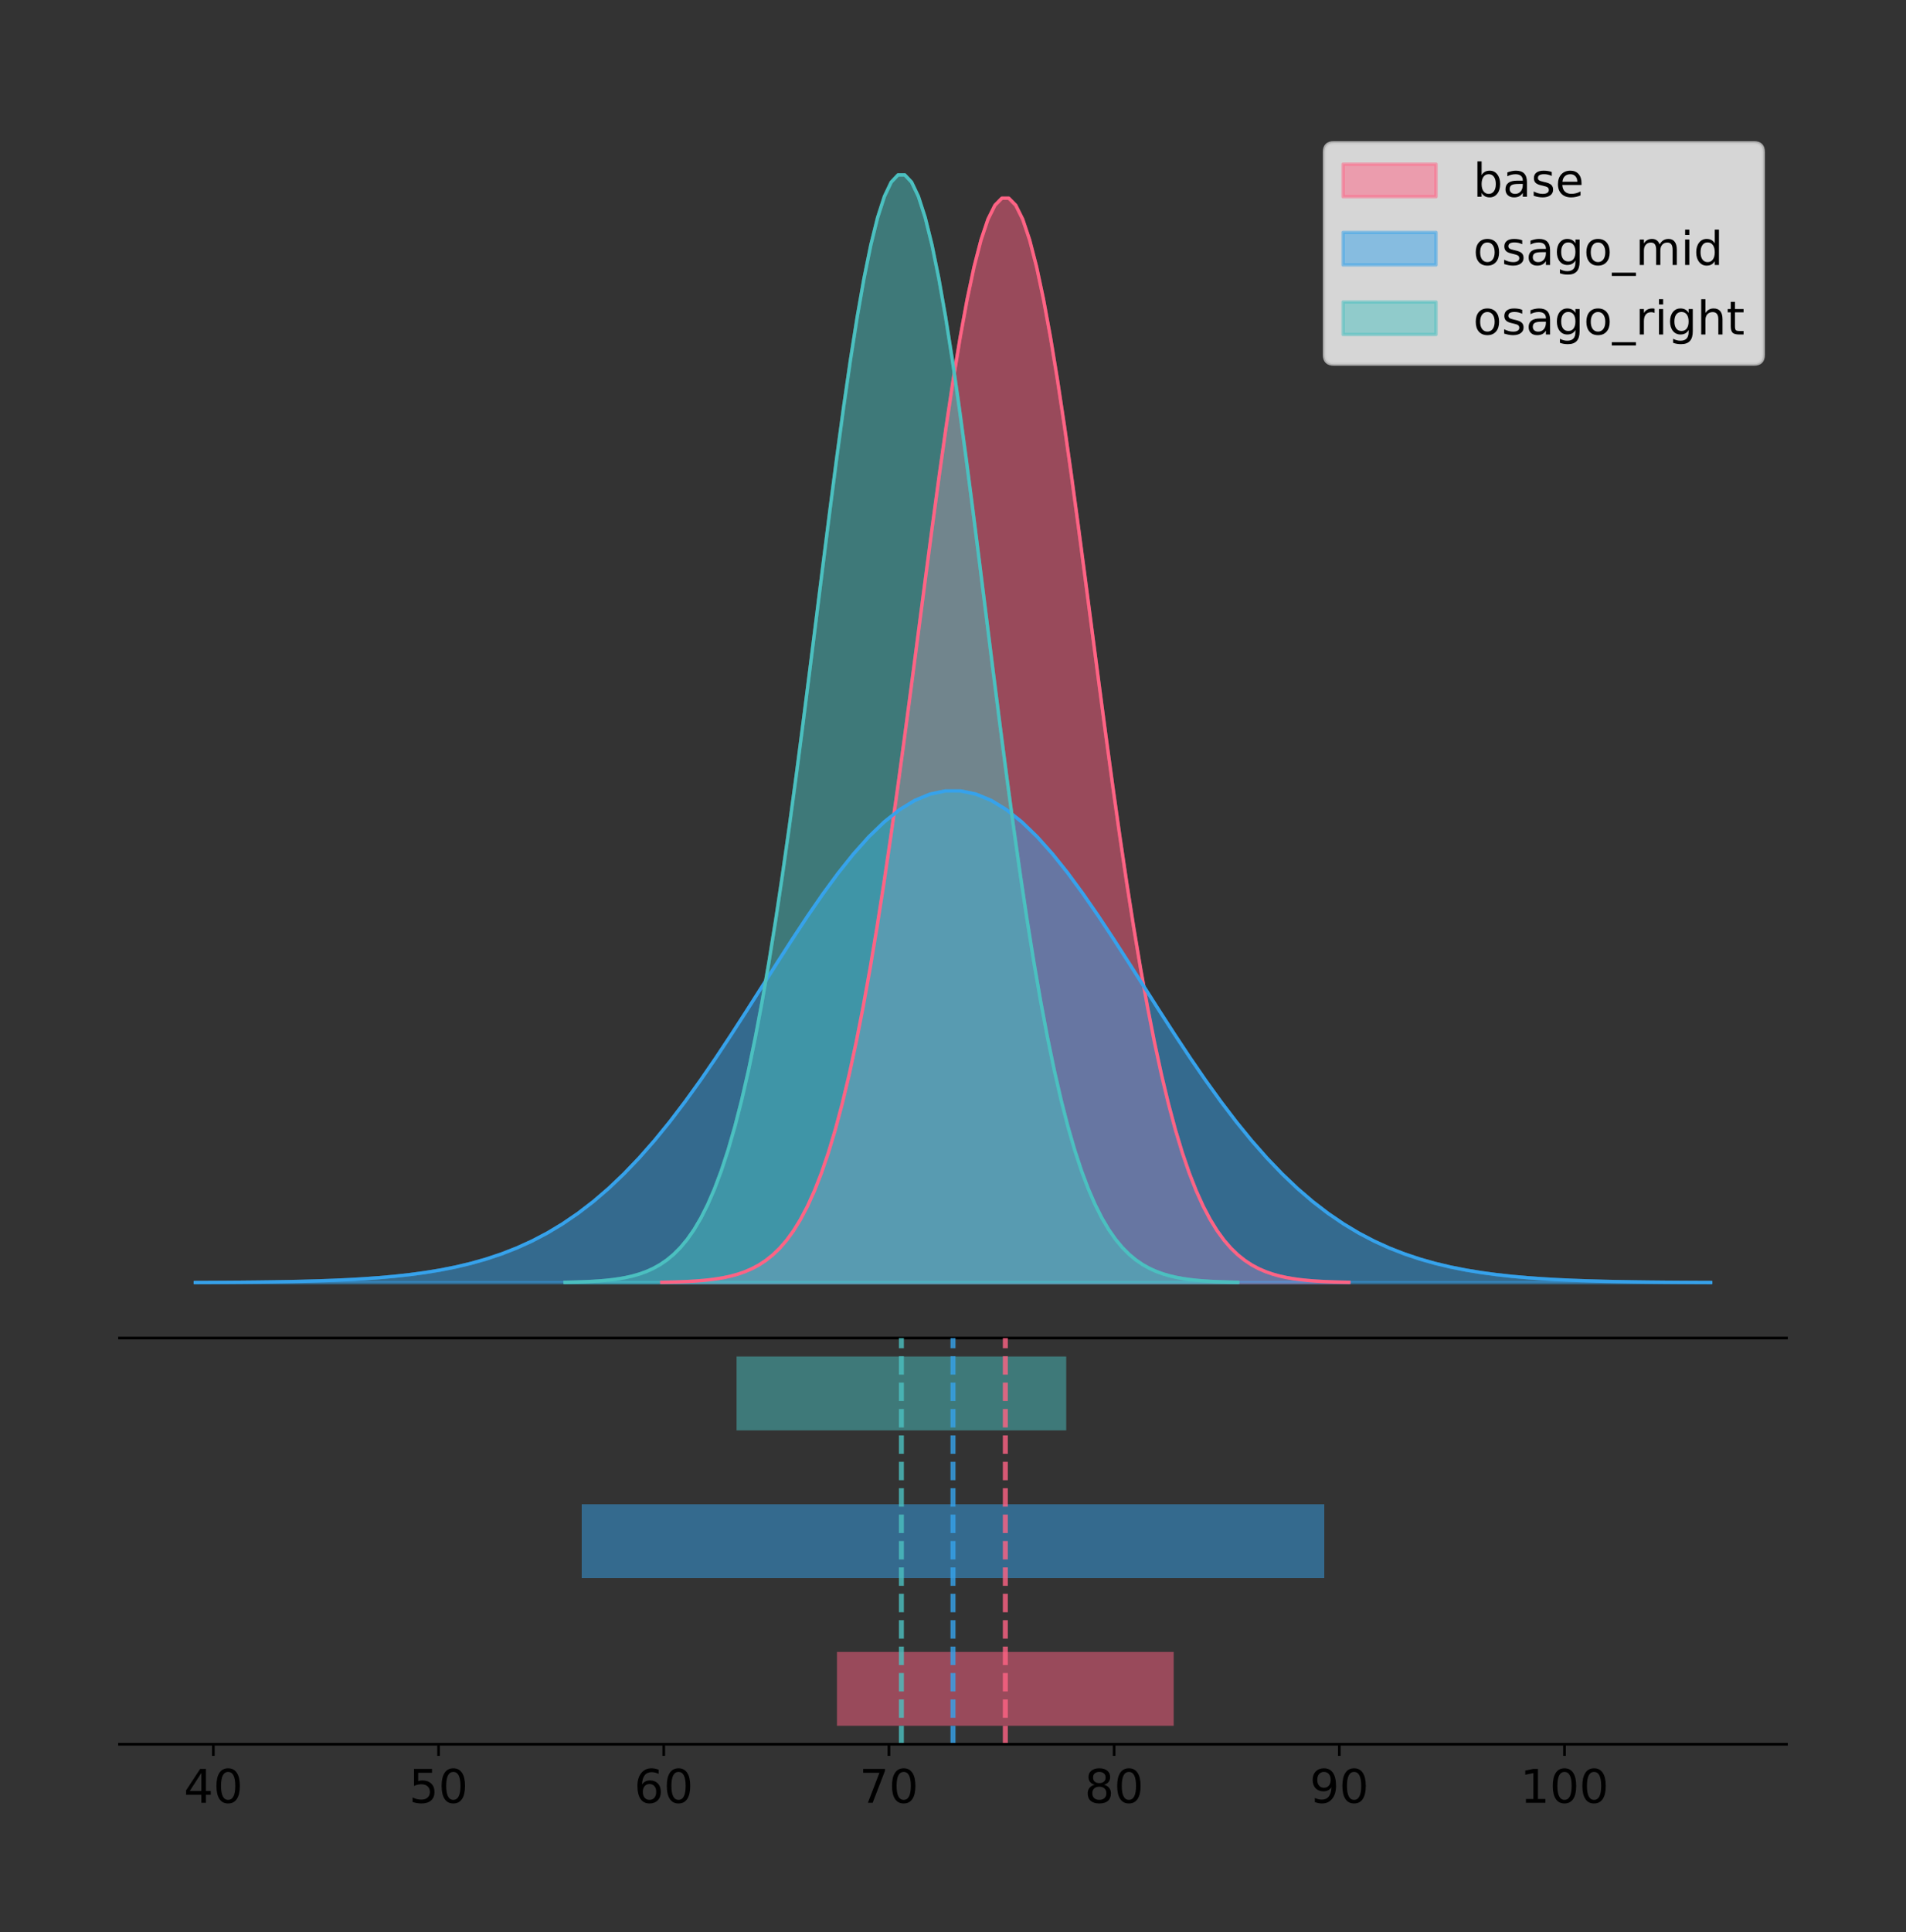 <?xml version="1.0" encoding="utf-8" standalone="no"?>
<!DOCTYPE svg PUBLIC "-//W3C//DTD SVG 1.1//EN"
  "http://www.w3.org/Graphics/SVG/1.1/DTD/svg11.dtd">
<!-- Created with matplotlib (https://matplotlib.org/) -->
<svg height="581.789pt" version="1.1" viewBox="0 0 574.2 581.789" width="574.2pt" xmlns="http://www.w3.org/2000/svg" xmlns:xlink="http://www.w3.org/1999/xlink">
 <rect x="0" y="0" width="574.2" height="581.789" fill="#333333" stroke="none"/>
 <defs>
  <style type="text/css">
*{stroke-linecap:butt;stroke-linejoin:round;}
  </style>
 </defs>
 <g id="figure_1">
  <g id="patch_1">
   <path d="M 0 581.789 
L 574.2 581.789 
L 574.2 0 
L 0 0 
z
" style="fill:none;"/>
  </g>
  <g id="axes_1">
   <g id="patch_2">
    <path d="M 36 402.93 
L 538.2 402.93 
L 538.2 36 
L 36 36 
z
" style="fill:none;"/>
   </g>
   <g id="PolyCollection_1">
    <defs>
     <path d="M 199.354 -195.538 
L 199.354 -195.648 
L 201.445 -195.689 
L 203.536 -195.745 
L 205.627 -195.819 
L 207.718 -195.917 
L 209.809 -196.047 
L 211.901 -196.216 
L 213.992 -196.436 
L 216.083 -196.719 
L 218.174 -197.082 
L 220.265 -197.542 
L 222.356 -198.124 
L 224.447 -198.852 
L 226.539 -199.757 
L 228.63 -200.876 
L 230.721 -202.246 
L 232.812 -203.914 
L 234.903 -205.928 
L 236.994 -208.342 
L 239.085 -211.215 
L 241.176 -214.608 
L 243.268 -218.584 
L 245.359 -223.207 
L 247.45 -228.542 
L 249.541 -234.649 
L 251.632 -241.585 
L 253.723 -249.398 
L 255.814 -258.126 
L 257.905 -267.795 
L 259.997 -278.415 
L 262.088 -289.977 
L 264.179 -302.452 
L 266.27 -315.787 
L 268.361 -329.905 
L 270.452 -344.703 
L 272.543 -360.053 
L 274.635 -375.801 
L 276.726 -391.772 
L 278.817 -407.767 
L 280.908 -423.573 
L 282.999 -438.96 
L 285.09 -453.695 
L 287.181 -467.539 
L 289.272 -480.261 
L 291.364 -491.637 
L 293.455 -501.465 
L 295.546 -509.561 
L 297.637 -515.773 
L 299.728 -519.983 
L 301.819 -522.108 
L 303.91 -522.108 
L 306.001 -519.983 
L 308.093 -515.773 
L 310.184 -509.561 
L 312.275 -501.465 
L 314.366 -491.637 
L 316.457 -480.261 
L 318.548 -467.539 
L 320.639 -453.695 
L 322.731 -438.96 
L 324.822 -423.573 
L 326.913 -407.767 
L 329.004 -391.772 
L 331.095 -375.801 
L 333.186 -360.053 
L 335.277 -344.703 
L 337.368 -329.905 
L 339.46 -315.787 
L 341.551 -302.452 
L 343.642 -289.977 
L 345.733 -278.415 
L 347.824 -267.795 
L 349.915 -258.126 
L 352.006 -249.398 
L 354.097 -241.585 
L 356.189 -234.649 
L 358.28 -228.542 
L 360.371 -223.207 
L 362.462 -218.584 
L 364.553 -214.608 
L 366.644 -211.215 
L 368.735 -208.342 
L 370.826 -205.928 
L 372.918 -203.914 
L 375.009 -202.246 
L 377.1 -200.876 
L 379.191 -199.757 
L 381.282 -198.852 
L 383.373 -198.124 
L 385.464 -197.542 
L 387.556 -197.082 
L 389.647 -196.719 
L 391.738 -196.436 
L 393.829 -196.216 
L 395.92 -196.047 
L 398.011 -195.917 
L 400.102 -195.819 
L 402.193 -195.745 
L 404.285 -195.689 
L 406.376 -195.648 
L 406.376 -195.538 
L 406.376 -195.538 
L 404.285 -195.538 
L 402.193 -195.538 
L 400.102 -195.538 
L 398.011 -195.538 
L 395.92 -195.538 
L 393.829 -195.538 
L 391.738 -195.538 
L 389.647 -195.538 
L 387.556 -195.538 
L 385.464 -195.538 
L 383.373 -195.538 
L 381.282 -195.538 
L 379.191 -195.538 
L 377.1 -195.538 
L 375.009 -195.538 
L 372.918 -195.538 
L 370.826 -195.538 
L 368.735 -195.538 
L 366.644 -195.538 
L 364.553 -195.538 
L 362.462 -195.538 
L 360.371 -195.538 
L 358.28 -195.538 
L 356.189 -195.538 
L 354.097 -195.538 
L 352.006 -195.538 
L 349.915 -195.538 
L 347.824 -195.538 
L 345.733 -195.538 
L 343.642 -195.538 
L 341.551 -195.538 
L 339.46 -195.538 
L 337.368 -195.538 
L 335.277 -195.538 
L 333.186 -195.538 
L 331.095 -195.538 
L 329.004 -195.538 
L 326.913 -195.538 
L 324.822 -195.538 
L 322.731 -195.538 
L 320.639 -195.538 
L 318.548 -195.538 
L 316.457 -195.538 
L 314.366 -195.538 
L 312.275 -195.538 
L 310.184 -195.538 
L 308.093 -195.538 
L 306.001 -195.538 
L 303.91 -195.538 
L 301.819 -195.538 
L 299.728 -195.538 
L 297.637 -195.538 
L 295.546 -195.538 
L 293.455 -195.538 
L 291.364 -195.538 
L 289.272 -195.538 
L 287.181 -195.538 
L 285.09 -195.538 
L 282.999 -195.538 
L 280.908 -195.538 
L 278.817 -195.538 
L 276.726 -195.538 
L 274.635 -195.538 
L 272.543 -195.538 
L 270.452 -195.538 
L 268.361 -195.538 
L 266.27 -195.538 
L 264.179 -195.538 
L 262.088 -195.538 
L 259.997 -195.538 
L 257.905 -195.538 
L 255.814 -195.538 
L 253.723 -195.538 
L 251.632 -195.538 
L 249.541 -195.538 
L 247.45 -195.538 
L 245.359 -195.538 
L 243.268 -195.538 
L 241.176 -195.538 
L 239.085 -195.538 
L 236.994 -195.538 
L 234.903 -195.538 
L 232.812 -195.538 
L 230.721 -195.538 
L 228.63 -195.538 
L 226.539 -195.538 
L 224.447 -195.538 
L 222.356 -195.538 
L 220.265 -195.538 
L 218.174 -195.538 
L 216.083 -195.538 
L 213.992 -195.538 
L 211.901 -195.538 
L 209.809 -195.538 
L 207.718 -195.538 
L 205.627 -195.538 
L 203.536 -195.538 
L 201.445 -195.538 
L 199.354 -195.538 
z
" id="mc063fb4faf" style="stroke:#ff6384;stroke-opacity:0.5;"/>
    </defs>
    <g clip-path="url(#p20e2109f3e)">
     <use style="fill:#ff6384;fill-opacity:0.5;stroke:#ff6384;stroke-opacity:0.5;" x="0" xlink:href="#mc063fb4faf" y="581.789"/>
    </g>
   </g>
   <g id="PolyCollection_2">
    <defs>
     <path d="M 58.827 -195.538 
L 58.827 -195.588 
L 63.439 -195.606 
L 68.05 -195.632 
L 72.662 -195.665 
L 77.274 -195.71 
L 81.885 -195.769 
L 86.497 -195.845 
L 91.108 -195.945 
L 95.72 -196.074 
L 100.331 -196.238 
L 104.943 -196.447 
L 109.555 -196.71 
L 114.166 -197.041 
L 118.778 -197.451 
L 123.389 -197.958 
L 128.001 -198.58 
L 132.612 -199.336 
L 137.224 -200.249 
L 141.836 -201.344 
L 146.447 -202.647 
L 151.059 -204.185 
L 155.67 -205.988 
L 160.282 -208.085 
L 164.893 -210.504 
L 169.505 -213.273 
L 174.117 -216.418 
L 178.728 -219.961 
L 183.34 -223.919 
L 187.951 -228.303 
L 192.563 -233.119 
L 197.174 -238.362 
L 201.786 -244.018 
L 206.398 -250.065 
L 211.009 -256.467 
L 215.621 -263.177 
L 220.232 -270.138 
L 224.844 -277.279 
L 229.455 -284.521 
L 234.067 -291.774 
L 238.679 -298.941 
L 243.29 -305.918 
L 247.902 -312.6 
L 252.513 -318.878 
L 257.125 -324.646 
L 261.736 -329.805 
L 266.348 -334.261 
L 270.96 -337.932 
L 275.571 -340.749 
L 280.183 -342.658 
L 284.794 -343.622 
L 289.406 -343.622 
L 294.017 -342.658 
L 298.629 -340.749 
L 303.24 -337.932 
L 307.852 -334.261 
L 312.464 -329.805 
L 317.075 -324.646 
L 321.687 -318.878 
L 326.298 -312.6 
L 330.91 -305.918 
L 335.521 -298.941 
L 340.133 -291.774 
L 344.745 -284.521 
L 349.356 -277.279 
L 353.968 -270.138 
L 358.579 -263.177 
L 363.191 -256.467 
L 367.802 -250.065 
L 372.414 -244.018 
L 377.026 -238.362 
L 381.637 -233.119 
L 386.249 -228.303 
L 390.86 -223.919 
L 395.472 -219.961 
L 400.083 -216.418 
L 404.695 -213.273 
L 409.307 -210.504 
L 413.918 -208.085 
L 418.53 -205.988 
L 423.141 -204.185 
L 427.753 -202.647 
L 432.364 -201.344 
L 436.976 -200.249 
L 441.588 -199.336 
L 446.199 -198.58 
L 450.811 -197.958 
L 455.422 -197.451 
L 460.034 -197.041 
L 464.645 -196.71 
L 469.257 -196.447 
L 473.869 -196.238 
L 478.48 -196.074 
L 483.092 -195.945 
L 487.703 -195.845 
L 492.315 -195.769 
L 496.926 -195.71 
L 501.538 -195.665 
L 506.15 -195.632 
L 510.761 -195.606 
L 515.373 -195.588 
L 515.373 -195.538 
L 515.373 -195.538 
L 510.761 -195.538 
L 506.15 -195.538 
L 501.538 -195.538 
L 496.926 -195.538 
L 492.315 -195.538 
L 487.703 -195.538 
L 483.092 -195.538 
L 478.48 -195.538 
L 473.869 -195.538 
L 469.257 -195.538 
L 464.645 -195.538 
L 460.034 -195.538 
L 455.422 -195.538 
L 450.811 -195.538 
L 446.199 -195.538 
L 441.588 -195.538 
L 436.976 -195.538 
L 432.364 -195.538 
L 427.753 -195.538 
L 423.141 -195.538 
L 418.53 -195.538 
L 413.918 -195.538 
L 409.307 -195.538 
L 404.695 -195.538 
L 400.083 -195.538 
L 395.472 -195.538 
L 390.86 -195.538 
L 386.249 -195.538 
L 381.637 -195.538 
L 377.026 -195.538 
L 372.414 -195.538 
L 367.802 -195.538 
L 363.191 -195.538 
L 358.579 -195.538 
L 353.968 -195.538 
L 349.356 -195.538 
L 344.745 -195.538 
L 340.133 -195.538 
L 335.521 -195.538 
L 330.91 -195.538 
L 326.298 -195.538 
L 321.687 -195.538 
L 317.075 -195.538 
L 312.464 -195.538 
L 307.852 -195.538 
L 303.24 -195.538 
L 298.629 -195.538 
L 294.017 -195.538 
L 289.406 -195.538 
L 284.794 -195.538 
L 280.183 -195.538 
L 275.571 -195.538 
L 270.96 -195.538 
L 266.348 -195.538 
L 261.736 -195.538 
L 257.125 -195.538 
L 252.513 -195.538 
L 247.902 -195.538 
L 243.29 -195.538 
L 238.679 -195.538 
L 234.067 -195.538 
L 229.455 -195.538 
L 224.844 -195.538 
L 220.232 -195.538 
L 215.621 -195.538 
L 211.009 -195.538 
L 206.398 -195.538 
L 201.786 -195.538 
L 197.174 -195.538 
L 192.563 -195.538 
L 187.951 -195.538 
L 183.34 -195.538 
L 178.728 -195.538 
L 174.117 -195.538 
L 169.505 -195.538 
L 164.893 -195.538 
L 160.282 -195.538 
L 155.67 -195.538 
L 151.059 -195.538 
L 146.447 -195.538 
L 141.836 -195.538 
L 137.224 -195.538 
L 132.612 -195.538 
L 128.001 -195.538 
L 123.389 -195.538 
L 118.778 -195.538 
L 114.166 -195.538 
L 109.555 -195.538 
L 104.943 -195.538 
L 100.331 -195.538 
L 95.72 -195.538 
L 91.108 -195.538 
L 86.497 -195.538 
L 81.885 -195.538 
L 77.274 -195.538 
L 72.662 -195.538 
L 68.05 -195.538 
L 63.439 -195.538 
L 58.827 -195.538 
z
" id="m4fa4f63c1b" style="stroke:#36a2eb;stroke-opacity:0.5;"/>
    </defs>
    <g clip-path="url(#p20e2109f3e)">
     <use style="fill:#36a2eb;fill-opacity:0.5;stroke:#36a2eb;stroke-opacity:0.5;" x="0" xlink:href="#m4fa4f63c1b" y="581.789"/>
    </g>
   </g>
   <g id="PolyCollection_3">
    <defs>
     <path d="M 170.216 -195.538 
L 170.216 -195.65 
L 172.263 -195.692 
L 174.31 -195.749 
L 176.357 -195.825 
L 178.405 -195.925 
L 180.452 -196.058 
L 182.499 -196.23 
L 184.546 -196.455 
L 186.594 -196.744 
L 188.641 -197.115 
L 190.688 -197.585 
L 192.735 -198.179 
L 194.783 -198.923 
L 196.83 -199.848 
L 198.877 -200.99 
L 200.924 -202.39 
L 202.971 -204.093 
L 205.019 -206.151 
L 207.066 -208.617 
L 209.113 -211.552 
L 211.16 -215.017 
L 213.208 -219.078 
L 215.255 -223.801 
L 217.302 -229.25 
L 219.349 -235.488 
L 221.397 -242.572 
L 223.444 -250.552 
L 225.491 -259.468 
L 227.538 -269.344 
L 229.585 -280.192 
L 231.633 -292.002 
L 233.68 -304.744 
L 235.727 -318.365 
L 237.774 -332.786 
L 239.822 -347.901 
L 241.869 -363.58 
L 243.916 -379.667 
L 245.963 -395.98 
L 248.011 -412.318 
L 250.058 -428.462 
L 252.105 -444.18 
L 254.152 -459.23 
L 256.199 -473.372 
L 258.247 -486.366 
L 260.294 -497.987 
L 262.341 -508.025 
L 264.388 -516.294 
L 266.436 -522.64 
L 268.483 -526.94 
L 270.53 -529.111 
L 272.577 -529.111 
L 274.625 -526.94 
L 276.672 -522.64 
L 278.719 -516.294 
L 280.766 -508.025 
L 282.813 -497.987 
L 284.861 -486.366 
L 286.908 -473.372 
L 288.955 -459.23 
L 291.002 -444.18 
L 293.05 -428.462 
L 295.097 -412.318 
L 297.144 -395.98 
L 299.191 -379.667 
L 301.239 -363.58 
L 303.286 -347.901 
L 305.333 -332.786 
L 307.38 -318.365 
L 309.427 -304.744 
L 311.475 -292.002 
L 313.522 -280.192 
L 315.569 -269.344 
L 317.616 -259.468 
L 319.664 -250.552 
L 321.711 -242.572 
L 323.758 -235.488 
L 325.805 -229.25 
L 327.853 -223.801 
L 329.9 -219.078 
L 331.947 -215.017 
L 333.994 -211.552 
L 336.041 -208.617 
L 338.089 -206.151 
L 340.136 -204.093 
L 342.183 -202.39 
L 344.23 -200.99 
L 346.278 -199.848 
L 348.325 -198.923 
L 350.372 -198.179 
L 352.419 -197.585 
L 354.467 -197.115 
L 356.514 -196.744 
L 358.561 -196.455 
L 360.608 -196.23 
L 362.655 -196.058 
L 364.703 -195.925 
L 366.75 -195.825 
L 368.797 -195.749 
L 370.844 -195.692 
L 372.892 -195.65 
L 372.892 -195.538 
L 372.892 -195.538 
L 370.844 -195.538 
L 368.797 -195.538 
L 366.75 -195.538 
L 364.703 -195.538 
L 362.655 -195.538 
L 360.608 -195.538 
L 358.561 -195.538 
L 356.514 -195.538 
L 354.467 -195.538 
L 352.419 -195.538 
L 350.372 -195.538 
L 348.325 -195.538 
L 346.278 -195.538 
L 344.23 -195.538 
L 342.183 -195.538 
L 340.136 -195.538 
L 338.089 -195.538 
L 336.041 -195.538 
L 333.994 -195.538 
L 331.947 -195.538 
L 329.9 -195.538 
L 327.853 -195.538 
L 325.805 -195.538 
L 323.758 -195.538 
L 321.711 -195.538 
L 319.664 -195.538 
L 317.616 -195.538 
L 315.569 -195.538 
L 313.522 -195.538 
L 311.475 -195.538 
L 309.427 -195.538 
L 307.38 -195.538 
L 305.333 -195.538 
L 303.286 -195.538 
L 301.239 -195.538 
L 299.191 -195.538 
L 297.144 -195.538 
L 295.097 -195.538 
L 293.05 -195.538 
L 291.002 -195.538 
L 288.955 -195.538 
L 286.908 -195.538 
L 284.861 -195.538 
L 282.813 -195.538 
L 280.766 -195.538 
L 278.719 -195.538 
L 276.672 -195.538 
L 274.625 -195.538 
L 272.577 -195.538 
L 270.53 -195.538 
L 268.483 -195.538 
L 266.436 -195.538 
L 264.388 -195.538 
L 262.341 -195.538 
L 260.294 -195.538 
L 258.247 -195.538 
L 256.199 -195.538 
L 254.152 -195.538 
L 252.105 -195.538 
L 250.058 -195.538 
L 248.011 -195.538 
L 245.963 -195.538 
L 243.916 -195.538 
L 241.869 -195.538 
L 239.822 -195.538 
L 237.774 -195.538 
L 235.727 -195.538 
L 233.68 -195.538 
L 231.633 -195.538 
L 229.585 -195.538 
L 227.538 -195.538 
L 225.491 -195.538 
L 223.444 -195.538 
L 221.397 -195.538 
L 219.349 -195.538 
L 217.302 -195.538 
L 215.255 -195.538 
L 213.208 -195.538 
L 211.16 -195.538 
L 209.113 -195.538 
L 207.066 -195.538 
L 205.019 -195.538 
L 202.971 -195.538 
L 200.924 -195.538 
L 198.877 -195.538 
L 196.83 -195.538 
L 194.783 -195.538 
L 192.735 -195.538 
L 190.688 -195.538 
L 188.641 -195.538 
L 186.594 -195.538 
L 184.546 -195.538 
L 182.499 -195.538 
L 180.452 -195.538 
L 178.405 -195.538 
L 176.357 -195.538 
L 174.31 -195.538 
L 172.263 -195.538 
L 170.216 -195.538 
z
" id="m7b491db840" style="stroke:#4bc0c0;stroke-opacity:0.5;"/>
    </defs>
    <g clip-path="url(#p20e2109f3e)">
     <use style="fill:#4bc0c0;fill-opacity:0.5;stroke:#4bc0c0;stroke-opacity:0.5;" x="0" xlink:href="#m7b491db840" y="581.789"/>
    </g>
   </g>
   <g id="line2d_1">
    <path clip-path="url(#p20e2109f3e)" d="M 199.354 386.142 
L 201.445 386.1 
L 203.536 386.045 
L 205.627 385.971 
L 207.718 385.872 
L 209.809 385.743 
L 211.901 385.573 
L 213.992 385.354 
L 216.083 385.07 
L 218.174 384.708 
L 220.265 384.247 
L 222.356 383.666 
L 224.447 382.938 
L 226.539 382.032 
L 228.63 380.914 
L 230.721 379.543 
L 232.812 377.876 
L 234.903 375.861 
L 236.994 373.447 
L 239.085 370.574 
L 241.176 367.181 
L 243.268 363.205 
L 245.359 358.582 
L 247.45 353.247 
L 249.541 347.14 
L 251.632 340.204 
L 253.723 332.392 
L 255.814 323.664 
L 257.905 313.995 
L 259.997 303.375 
L 262.088 291.812 
L 264.179 279.337 
L 266.27 266.003 
L 268.361 251.885 
L 270.452 237.087 
L 272.543 221.737 
L 274.635 205.988 
L 276.726 190.017 
L 278.817 174.022 
L 280.908 158.217 
L 282.999 142.829 
L 285.09 128.095 
L 287.181 114.25 
L 289.272 101.529 
L 291.364 90.152 
L 293.455 80.325 
L 295.546 72.229 
L 297.637 66.017 
L 299.728 61.807 
L 301.819 59.681 
L 303.91 59.681 
L 306.001 61.807 
L 308.093 66.017 
L 310.184 72.229 
L 312.275 80.325 
L 314.366 90.152 
L 316.457 101.529 
L 318.548 114.25 
L 320.639 128.095 
L 322.731 142.829 
L 324.822 158.217 
L 326.913 174.022 
L 329.004 190.017 
L 331.095 205.988 
L 333.186 221.737 
L 335.277 237.087 
L 337.368 251.885 
L 339.46 266.003 
L 341.551 279.337 
L 343.642 291.812 
L 345.733 303.375 
L 347.824 313.995 
L 349.915 323.664 
L 352.006 332.392 
L 354.097 340.204 
L 356.189 347.14 
L 358.28 353.247 
L 360.371 358.582 
L 362.462 363.205 
L 364.553 367.181 
L 366.644 370.574 
L 368.735 373.447 
L 370.826 375.861 
L 372.918 377.876 
L 375.009 379.543 
L 377.1 380.914 
L 379.191 382.032 
L 381.282 382.938 
L 383.373 383.666 
L 385.464 384.247 
L 387.556 384.708 
L 389.647 385.07 
L 391.738 385.354 
L 393.829 385.573 
L 395.92 385.743 
L 398.011 385.872 
L 400.102 385.971 
L 402.193 386.045 
L 404.285 386.1 
L 406.376 386.142 
" style="fill:none;stroke:#ff6384;stroke-linecap:square;"/>
   </g>
   <g id="line2d_2">
    <path clip-path="url(#p20e2109f3e)" d="M 58.827 386.202 
L 63.439 386.183 
L 68.05 386.158 
L 72.662 386.124 
L 77.274 386.079 
L 81.885 386.021 
L 86.497 385.944 
L 91.108 385.844 
L 95.72 385.716 
L 100.331 385.551 
L 104.943 385.343 
L 109.555 385.079 
L 114.166 384.749 
L 118.778 384.338 
L 123.389 383.831 
L 128.001 383.21 
L 132.612 382.453 
L 137.224 381.54 
L 141.836 380.445 
L 146.447 379.142 
L 151.059 377.604 
L 155.67 375.801 
L 160.282 373.705 
L 164.893 371.286 
L 169.505 368.516 
L 174.117 365.371 
L 178.728 361.829 
L 183.34 357.871 
L 187.951 353.486 
L 192.563 348.671 
L 197.174 343.428 
L 201.786 337.771 
L 206.398 331.724 
L 211.009 325.322 
L 215.621 318.612 
L 220.232 311.652 
L 224.844 304.51 
L 229.455 297.268 
L 234.067 290.015 
L 238.679 282.848 
L 243.29 275.871 
L 247.902 269.189 
L 252.513 262.912 
L 257.125 257.143 
L 261.736 251.984 
L 266.348 247.528 
L 270.96 243.857 
L 275.571 241.04 
L 280.183 239.131 
L 284.794 238.167 
L 289.406 238.167 
L 294.017 239.131 
L 298.629 241.04 
L 303.24 243.857 
L 307.852 247.528 
L 312.464 251.984 
L 317.075 257.143 
L 321.687 262.912 
L 326.298 269.189 
L 330.91 275.871 
L 335.521 282.848 
L 340.133 290.015 
L 344.745 297.268 
L 349.356 304.51 
L 353.968 311.652 
L 358.579 318.612 
L 363.191 325.322 
L 367.802 331.724 
L 372.414 337.771 
L 377.026 343.428 
L 381.637 348.671 
L 386.249 353.486 
L 390.86 357.871 
L 395.472 361.829 
L 400.083 365.371 
L 404.695 368.516 
L 409.307 371.286 
L 413.918 373.705 
L 418.53 375.801 
L 423.141 377.604 
L 427.753 379.142 
L 432.364 380.445 
L 436.976 381.54 
L 441.588 382.453 
L 446.199 383.21 
L 450.811 383.831 
L 455.422 384.338 
L 460.034 384.749 
L 464.645 385.079 
L 469.257 385.343 
L 473.869 385.551 
L 478.48 385.716 
L 483.092 385.844 
L 487.703 385.944 
L 492.315 386.021 
L 496.926 386.079 
L 501.538 386.124 
L 506.15 386.158 
L 510.761 386.183 
L 515.373 386.202 
" style="fill:none;stroke:#36a2eb;stroke-linecap:square;"/>
   </g>
   <g id="line2d_3">
    <path clip-path="url(#p20e2109f3e)" d="M 170.216 386.139 
L 172.263 386.097 
L 174.31 386.04 
L 176.357 385.965 
L 178.405 385.864 
L 180.452 385.732 
L 182.499 385.559 
L 184.546 385.334 
L 186.594 385.045 
L 188.641 384.675 
L 190.688 384.204 
L 192.735 383.61 
L 194.783 382.867 
L 196.83 381.941 
L 198.877 380.799 
L 200.924 379.399 
L 202.971 377.696 
L 205.019 375.639 
L 207.066 373.172 
L 209.113 370.238 
L 211.16 366.772 
L 213.208 362.711 
L 215.255 357.989 
L 217.302 352.539 
L 219.349 346.301 
L 221.397 339.217 
L 223.444 331.237 
L 225.491 322.322 
L 227.538 312.445 
L 229.585 301.597 
L 231.633 289.787 
L 233.68 277.045 
L 235.727 263.424 
L 237.774 249.004 
L 239.822 233.888 
L 241.869 218.209 
L 243.916 202.123 
L 245.963 185.809 
L 248.011 169.471 
L 250.058 153.327 
L 252.105 137.61 
L 254.152 122.559 
L 256.199 108.418 
L 258.247 95.423 
L 260.294 83.803 
L 262.341 73.765 
L 264.388 65.495 
L 266.436 59.15 
L 268.483 54.85 
L 270.53 52.679 
L 272.577 52.679 
L 274.625 54.85 
L 276.672 59.15 
L 278.719 65.495 
L 280.766 73.765 
L 282.813 83.803 
L 284.861 95.423 
L 286.908 108.418 
L 288.955 122.559 
L 291.002 137.61 
L 293.05 153.327 
L 295.097 169.471 
L 297.144 185.809 
L 299.191 202.123 
L 301.239 218.209 
L 303.286 233.888 
L 305.333 249.004 
L 307.38 263.424 
L 309.427 277.045 
L 311.475 289.787 
L 313.522 301.597 
L 315.569 312.445 
L 317.616 322.322 
L 319.664 331.237 
L 321.711 339.217 
L 323.758 346.301 
L 325.805 352.539 
L 327.853 357.989 
L 329.9 362.711 
L 331.947 366.772 
L 333.994 370.238 
L 336.041 373.172 
L 338.089 375.639 
L 340.136 377.696 
L 342.183 379.399 
L 344.23 380.799 
L 346.278 381.941 
L 348.325 382.867 
L 350.372 383.61 
L 352.419 384.204 
L 354.467 384.675 
L 356.514 385.045 
L 358.561 385.334 
L 360.608 385.559 
L 362.655 385.732 
L 364.703 385.864 
L 366.75 385.965 
L 368.797 386.04 
L 370.844 386.097 
L 372.892 386.139 
" style="fill:none;stroke:#4bc0c0;stroke-linecap:square;"/>
   </g>
   <g id="patch_3">
    <path d="M 36 402.93 
L 538.2 402.93 
" style="fill:none;stroke:#000000;stroke-linecap:square;stroke-linejoin:miter;stroke-width:0.8;"/>
   </g>
   <g id="legend_1">
    <g id="patch_4">
     <path d="M 401.814 109.627 
L 528.4 109.627 
Q 531.2 109.627 531.2 106.827 
L 531.2 45.8 
Q 531.2 43 528.4 43 
L 401.814 43 
Q 399.014 43 399.014 45.8 
L 399.014 106.827 
Q 399.014 109.627 401.814 109.627 
z
" style="fill:#ffffff;opacity:0.8;stroke:#cccccc;stroke-linejoin:miter;"/>
    </g>
    <g id="patch_5">
     <path d="M 404.614 59.238 
L 432.614 59.238 
L 432.614 49.438 
L 404.614 49.438 
z
" style="fill:#ff6384;opacity:0.5;stroke:#ff6384;stroke-linejoin:miter;"/>
    </g>
    <g id="text_1">
     <!-- base -->
     <defs>
      <path d="M 48.688 27.297 
Q 48.688 37.203 44.609 42.844 
Q 40.531 48.484 33.406 48.484 
Q 26.266 48.484 22.188 42.844 
Q 18.109 37.203 18.109 27.297 
Q 18.109 17.391 22.188 11.75 
Q 26.266 6.109 33.406 6.109 
Q 40.531 6.109 44.609 11.75 
Q 48.688 17.391 48.688 27.297 
z
M 18.109 46.391 
Q 20.953 51.266 25.266 53.625 
Q 29.594 56 35.594 56 
Q 45.562 56 51.781 48.094 
Q 58.016 40.188 58.016 27.297 
Q 58.016 14.406 51.781 6.484 
Q 45.562 -1.422 35.594 -1.422 
Q 29.594 -1.422 25.266 0.953 
Q 20.953 3.328 18.109 8.203 
L 18.109 0 
L 9.078 0 
L 9.078 75.984 
L 18.109 75.984 
z
" id="DejaVuSans-98"/>
      <path d="M 34.281 27.484 
Q 23.391 27.484 19.188 25 
Q 14.984 22.516 14.984 16.5 
Q 14.984 11.719 18.141 8.906 
Q 21.297 6.109 26.703 6.109 
Q 34.188 6.109 38.703 11.406 
Q 43.219 16.703 43.219 25.484 
L 43.219 27.484 
z
M 52.203 31.203 
L 52.203 0 
L 43.219 0 
L 43.219 8.297 
Q 40.141 3.328 35.547 0.953 
Q 30.953 -1.422 24.312 -1.422 
Q 15.922 -1.422 10.953 3.297 
Q 6 8.016 6 15.922 
Q 6 25.141 12.172 29.828 
Q 18.359 34.516 30.609 34.516 
L 43.219 34.516 
L 43.219 35.406 
Q 43.219 41.609 39.141 45 
Q 35.062 48.391 27.688 48.391 
Q 23 48.391 18.547 47.266 
Q 14.109 46.141 10.016 43.891 
L 10.016 52.203 
Q 14.938 54.109 19.578 55.047 
Q 24.219 56 28.609 56 
Q 40.484 56 46.344 49.844 
Q 52.203 43.703 52.203 31.203 
z
" id="DejaVuSans-97"/>
      <path d="M 44.281 53.078 
L 44.281 44.578 
Q 40.484 46.531 36.375 47.5 
Q 32.281 48.484 27.875 48.484 
Q 21.188 48.484 17.844 46.438 
Q 14.5 44.391 14.5 40.281 
Q 14.5 37.156 16.891 35.375 
Q 19.281 33.594 26.516 31.984 
L 29.594 31.297 
Q 39.156 29.25 43.188 25.516 
Q 47.219 21.781 47.219 15.094 
Q 47.219 7.469 41.188 3.016 
Q 35.156 -1.422 24.609 -1.422 
Q 20.219 -1.422 15.453 -0.562 
Q 10.688 0.297 5.422 2 
L 5.422 11.281 
Q 10.406 8.688 15.234 7.391 
Q 20.062 6.109 24.812 6.109 
Q 31.156 6.109 34.562 8.281 
Q 37.984 10.453 37.984 14.406 
Q 37.984 18.062 35.516 20.016 
Q 33.062 21.969 24.703 23.781 
L 21.578 24.516 
Q 13.234 26.266 9.516 29.906 
Q 5.812 33.547 5.812 39.891 
Q 5.812 47.609 11.281 51.797 
Q 16.75 56 26.812 56 
Q 31.781 56 36.172 55.266 
Q 40.578 54.547 44.281 53.078 
z
" id="DejaVuSans-115"/>
      <path d="M 56.203 29.594 
L 56.203 25.203 
L 14.891 25.203 
Q 15.484 15.922 20.484 11.062 
Q 25.484 6.203 34.422 6.203 
Q 39.594 6.203 44.453 7.469 
Q 49.312 8.734 54.109 11.281 
L 54.109 2.781 
Q 49.266 0.734 44.188 -0.344 
Q 39.109 -1.422 33.891 -1.422 
Q 20.797 -1.422 13.156 6.188 
Q 5.516 13.812 5.516 26.812 
Q 5.516 40.234 12.766 48.109 
Q 20.016 56 32.328 56 
Q 43.359 56 49.781 48.891 
Q 56.203 41.797 56.203 29.594 
z
M 47.219 32.234 
Q 47.125 39.594 43.094 43.984 
Q 39.062 48.391 32.422 48.391 
Q 24.906 48.391 20.391 44.141 
Q 15.875 39.891 15.188 32.172 
z
" id="DejaVuSans-101"/>
     </defs>
     <g transform="translate(443.814 59.238)scale(0.14 -0.14)">
      <use xlink:href="#DejaVuSans-98"/>
      <use x="63.477" xlink:href="#DejaVuSans-97"/>
      <use x="124.756" xlink:href="#DejaVuSans-115"/>
      <use x="176.855" xlink:href="#DejaVuSans-101"/>
     </g>
    </g>
    <g id="patch_6">
     <path d="M 404.614 79.787 
L 432.614 79.787 
L 432.614 69.987 
L 404.614 69.987 
z
" style="fill:#36a2eb;opacity:0.5;stroke:#36a2eb;stroke-linejoin:miter;"/>
    </g>
    <g id="text_2">
     <!-- osago_mid -->
     <defs>
      <path d="M 30.609 48.391 
Q 23.391 48.391 19.188 42.75 
Q 14.984 37.109 14.984 27.297 
Q 14.984 17.484 19.156 11.844 
Q 23.344 6.203 30.609 6.203 
Q 37.797 6.203 41.984 11.859 
Q 46.188 17.531 46.188 27.297 
Q 46.188 37.016 41.984 42.703 
Q 37.797 48.391 30.609 48.391 
z
M 30.609 56 
Q 42.328 56 49.016 48.375 
Q 55.719 40.766 55.719 27.297 
Q 55.719 13.875 49.016 6.219 
Q 42.328 -1.422 30.609 -1.422 
Q 18.844 -1.422 12.172 6.219 
Q 5.516 13.875 5.516 27.297 
Q 5.516 40.766 12.172 48.375 
Q 18.844 56 30.609 56 
z
" id="DejaVuSans-111"/>
      <path d="M 45.406 27.984 
Q 45.406 37.75 41.375 43.109 
Q 37.359 48.484 30.078 48.484 
Q 22.859 48.484 18.828 43.109 
Q 14.797 37.75 14.797 27.984 
Q 14.797 18.266 18.828 12.891 
Q 22.859 7.516 30.078 7.516 
Q 37.359 7.516 41.375 12.891 
Q 45.406 18.266 45.406 27.984 
z
M 54.391 6.781 
Q 54.391 -7.172 48.188 -13.984 
Q 42 -20.797 29.203 -20.797 
Q 24.469 -20.797 20.266 -20.094 
Q 16.062 -19.391 12.109 -17.922 
L 12.109 -9.188 
Q 16.062 -11.328 19.922 -12.344 
Q 23.781 -13.375 27.781 -13.375 
Q 36.625 -13.375 41.016 -8.766 
Q 45.406 -4.156 45.406 5.172 
L 45.406 9.625 
Q 42.625 4.781 38.281 2.391 
Q 33.938 0 27.875 0 
Q 17.828 0 11.672 7.656 
Q 5.516 15.328 5.516 27.984 
Q 5.516 40.672 11.672 48.328 
Q 17.828 56 27.875 56 
Q 33.938 56 38.281 53.609 
Q 42.625 51.219 45.406 46.391 
L 45.406 54.688 
L 54.391 54.688 
z
" id="DejaVuSans-103"/>
      <path d="M 50.984 -16.609 
L 50.984 -23.578 
L -0.984 -23.578 
L -0.984 -16.609 
z
" id="DejaVuSans-95"/>
      <path d="M 52 44.188 
Q 55.375 50.25 60.062 53.125 
Q 64.75 56 71.094 56 
Q 79.641 56 84.281 50.016 
Q 88.922 44.047 88.922 33.016 
L 88.922 0 
L 79.891 0 
L 79.891 32.719 
Q 79.891 40.578 77.094 44.375 
Q 74.312 48.188 68.609 48.188 
Q 61.625 48.188 57.562 43.547 
Q 53.516 38.922 53.516 30.906 
L 53.516 0 
L 44.484 0 
L 44.484 32.719 
Q 44.484 40.625 41.703 44.406 
Q 38.922 48.188 33.109 48.188 
Q 26.219 48.188 22.156 43.531 
Q 18.109 38.875 18.109 30.906 
L 18.109 0 
L 9.078 0 
L 9.078 54.688 
L 18.109 54.688 
L 18.109 46.188 
Q 21.188 51.219 25.484 53.609 
Q 29.781 56 35.688 56 
Q 41.656 56 45.828 52.969 
Q 50 49.953 52 44.188 
z
" id="DejaVuSans-109"/>
      <path d="M 9.422 54.688 
L 18.406 54.688 
L 18.406 0 
L 9.422 0 
z
M 9.422 75.984 
L 18.406 75.984 
L 18.406 64.594 
L 9.422 64.594 
z
" id="DejaVuSans-105"/>
      <path d="M 45.406 46.391 
L 45.406 75.984 
L 54.391 75.984 
L 54.391 0 
L 45.406 0 
L 45.406 8.203 
Q 42.578 3.328 38.25 0.953 
Q 33.938 -1.422 27.875 -1.422 
Q 17.969 -1.422 11.734 6.484 
Q 5.516 14.406 5.516 27.297 
Q 5.516 40.188 11.734 48.094 
Q 17.969 56 27.875 56 
Q 33.938 56 38.25 53.625 
Q 42.578 51.266 45.406 46.391 
z
M 14.797 27.297 
Q 14.797 17.391 18.875 11.75 
Q 22.953 6.109 30.078 6.109 
Q 37.203 6.109 41.297 11.75 
Q 45.406 17.391 45.406 27.297 
Q 45.406 37.203 41.297 42.844 
Q 37.203 48.484 30.078 48.484 
Q 22.953 48.484 18.875 42.844 
Q 14.797 37.203 14.797 27.297 
z
" id="DejaVuSans-100"/>
     </defs>
     <g transform="translate(443.814 79.787)scale(0.14 -0.14)">
      <use xlink:href="#DejaVuSans-111"/>
      <use x="61.182" xlink:href="#DejaVuSans-115"/>
      <use x="113.281" xlink:href="#DejaVuSans-97"/>
      <use x="174.561" xlink:href="#DejaVuSans-103"/>
      <use x="238.037" xlink:href="#DejaVuSans-111"/>
      <use x="299.219" xlink:href="#DejaVuSans-95"/>
      <use x="349.219" xlink:href="#DejaVuSans-109"/>
      <use x="446.631" xlink:href="#DejaVuSans-105"/>
      <use x="474.414" xlink:href="#DejaVuSans-100"/>
     </g>
    </g>
    <g id="patch_7">
     <path d="M 404.614 100.726 
L 432.614 100.726 
L 432.614 90.926 
L 404.614 90.926 
z
" style="fill:#4bc0c0;opacity:0.5;stroke:#4bc0c0;stroke-linejoin:miter;"/>
    </g>
    <g id="text_3">
     <!-- osago_right -->
     <defs>
      <path d="M 41.109 46.297 
Q 39.594 47.172 37.812 47.578 
Q 36.031 48 33.891 48 
Q 26.266 48 22.188 43.047 
Q 18.109 38.094 18.109 28.812 
L 18.109 0 
L 9.078 0 
L 9.078 54.688 
L 18.109 54.688 
L 18.109 46.188 
Q 20.953 51.172 25.484 53.578 
Q 30.031 56 36.531 56 
Q 37.453 56 38.578 55.875 
Q 39.703 55.766 41.062 55.516 
z
" id="DejaVuSans-114"/>
      <path d="M 54.891 33.016 
L 54.891 0 
L 45.906 0 
L 45.906 32.719 
Q 45.906 40.484 42.875 44.328 
Q 39.844 48.188 33.797 48.188 
Q 26.516 48.188 22.312 43.547 
Q 18.109 38.922 18.109 30.906 
L 18.109 0 
L 9.078 0 
L 9.078 75.984 
L 18.109 75.984 
L 18.109 46.188 
Q 21.344 51.125 25.703 53.562 
Q 30.078 56 35.797 56 
Q 45.219 56 50.047 50.172 
Q 54.891 44.344 54.891 33.016 
z
" id="DejaVuSans-104"/>
      <path d="M 18.312 70.219 
L 18.312 54.688 
L 36.812 54.688 
L 36.812 47.703 
L 18.312 47.703 
L 18.312 18.016 
Q 18.312 11.328 20.141 9.422 
Q 21.969 7.516 27.594 7.516 
L 36.812 7.516 
L 36.812 0 
L 27.594 0 
Q 17.188 0 13.234 3.875 
Q 9.281 7.766 9.281 18.016 
L 9.281 47.703 
L 2.688 47.703 
L 2.688 54.688 
L 9.281 54.688 
L 9.281 70.219 
z
" id="DejaVuSans-116"/>
     </defs>
     <g transform="translate(443.814 100.726)scale(0.14 -0.14)">
      <use xlink:href="#DejaVuSans-111"/>
      <use x="61.182" xlink:href="#DejaVuSans-115"/>
      <use x="113.281" xlink:href="#DejaVuSans-97"/>
      <use x="174.561" xlink:href="#DejaVuSans-103"/>
      <use x="238.037" xlink:href="#DejaVuSans-111"/>
      <use x="299.219" xlink:href="#DejaVuSans-95"/>
      <use x="349.219" xlink:href="#DejaVuSans-114"/>
      <use x="390.332" xlink:href="#DejaVuSans-105"/>
      <use x="418.115" xlink:href="#DejaVuSans-103"/>
      <use x="481.592" xlink:href="#DejaVuSans-104"/>
      <use x="544.971" xlink:href="#DejaVuSans-116"/>
     </g>
    </g>
   </g>
  </g>
  <g id="axes_2">
   <g id="patch_8">
    <path d="M 36 525.24 
L 538.2 525.24 
L 538.2 402.93 
L 36 402.93 
z
" style="fill:none;"/>
   </g>
   <g id="patch_9">
    <path clip-path="url(#p435d51ba2b)" d="M 252.144 519.68 
L 353.585 519.68 
L 353.585 497.442 
L 252.144 497.442 
z
" style="fill:#ff6384;opacity:0.5;"/>
   </g>
   <g id="patch_10">
    <path clip-path="url(#p435d51ba2b)" d="M 175.246 475.204 
L 398.954 475.204 
L 398.954 452.966 
L 175.246 452.966 
z
" style="fill:#36a2eb;opacity:0.5;"/>
   </g>
   <g id="patch_11">
    <path clip-path="url(#p435d51ba2b)" d="M 221.898 430.728 
L 321.209 430.728 
L 321.209 408.49 
L 221.898 408.49 
z
" style="fill:#4bc0c0;opacity:0.5;"/>
   </g>
   <g id="matplotlib.axis_1">
    <g id="xtick_1">
     <g id="line2d_4">
      <defs>
       <path d="M 0 0 
L 0 3.5 
" id="ma88cf18fe2" style="stroke:#000000;stroke-width:0.8;"/>
      </defs>
      <g>
       <use style="stroke:#000000;stroke-width:0.8;" x="64.277" xlink:href="#ma88cf18fe2" y="525.24"/>
      </g>
     </g>
     <g id="text_4">
      <!-- 40 -->
      <defs>
       <path d="M 37.797 64.312 
L 12.891 25.391 
L 37.797 25.391 
z
M 35.203 72.906 
L 47.609 72.906 
L 47.609 25.391 
L 58.016 25.391 
L 58.016 17.188 
L 47.609 17.188 
L 47.609 0 
L 37.797 0 
L 37.797 17.188 
L 4.891 17.188 
L 4.891 26.703 
z
" id="DejaVuSans-52"/>
       <path d="M 31.781 66.406 
Q 24.172 66.406 20.328 58.906 
Q 16.5 51.422 16.5 36.375 
Q 16.5 21.391 20.328 13.891 
Q 24.172 6.391 31.781 6.391 
Q 39.453 6.391 43.281 13.891 
Q 47.125 21.391 47.125 36.375 
Q 47.125 51.422 43.281 58.906 
Q 39.453 66.406 31.781 66.406 
z
M 31.781 74.219 
Q 44.047 74.219 50.516 64.516 
Q 56.984 54.828 56.984 36.375 
Q 56.984 17.969 50.516 8.266 
Q 44.047 -1.422 31.781 -1.422 
Q 19.531 -1.422 13.062 8.266 
Q 6.594 17.969 6.594 36.375 
Q 6.594 54.828 13.062 64.516 
Q 19.531 74.219 31.781 74.219 
z
" id="DejaVuSans-48"/>
      </defs>
      <g transform="translate(55.37 542.878)scale(0.14 -0.14)">
       <use xlink:href="#DejaVuSans-52"/>
       <use x="63.623" xlink:href="#DejaVuSans-48"/>
      </g>
     </g>
    </g>
    <g id="xtick_2">
     <g id="line2d_5">
      <g>
       <use style="stroke:#000000;stroke-width:0.8;" x="132.118" xlink:href="#ma88cf18fe2" y="525.24"/>
      </g>
     </g>
     <g id="text_5">
      <!-- 50 -->
      <defs>
       <path d="M 10.797 72.906 
L 49.516 72.906 
L 49.516 64.594 
L 19.828 64.594 
L 19.828 46.734 
Q 21.969 47.469 24.109 47.828 
Q 26.266 48.188 28.422 48.188 
Q 40.625 48.188 47.75 41.5 
Q 54.891 34.812 54.891 23.391 
Q 54.891 11.625 47.562 5.094 
Q 40.234 -1.422 26.906 -1.422 
Q 22.312 -1.422 17.547 -0.641 
Q 12.797 0.141 7.719 1.703 
L 7.719 11.625 
Q 12.109 9.234 16.797 8.062 
Q 21.484 6.891 26.703 6.891 
Q 35.156 6.891 40.078 11.328 
Q 45.016 15.766 45.016 23.391 
Q 45.016 31 40.078 35.438 
Q 35.156 39.891 26.703 39.891 
Q 22.75 39.891 18.812 39.016 
Q 14.891 38.141 10.797 36.281 
z
" id="DejaVuSans-53"/>
      </defs>
      <g transform="translate(123.21 542.878)scale(0.14 -0.14)">
       <use xlink:href="#DejaVuSans-53"/>
       <use x="63.623" xlink:href="#DejaVuSans-48"/>
      </g>
     </g>
    </g>
    <g id="xtick_3">
     <g id="line2d_6">
      <g>
       <use style="stroke:#000000;stroke-width:0.8;" x="199.958" xlink:href="#ma88cf18fe2" y="525.24"/>
      </g>
     </g>
     <g id="text_6">
      <!-- 60 -->
      <defs>
       <path d="M 33.016 40.375 
Q 26.375 40.375 22.484 35.828 
Q 18.609 31.297 18.609 23.391 
Q 18.609 15.531 22.484 10.953 
Q 26.375 6.391 33.016 6.391 
Q 39.656 6.391 43.531 10.953 
Q 47.406 15.531 47.406 23.391 
Q 47.406 31.297 43.531 35.828 
Q 39.656 40.375 33.016 40.375 
z
M 52.594 71.297 
L 52.594 62.312 
Q 48.875 64.062 45.094 64.984 
Q 41.312 65.922 37.594 65.922 
Q 27.828 65.922 22.672 59.328 
Q 17.531 52.734 16.797 39.406 
Q 19.672 43.656 24.016 45.922 
Q 28.375 48.188 33.594 48.188 
Q 44.578 48.188 50.953 41.516 
Q 57.328 34.859 57.328 23.391 
Q 57.328 12.156 50.688 5.359 
Q 44.047 -1.422 33.016 -1.422 
Q 20.359 -1.422 13.672 8.266 
Q 6.984 17.969 6.984 36.375 
Q 6.984 53.656 15.188 63.938 
Q 23.391 74.219 37.203 74.219 
Q 40.922 74.219 44.703 73.484 
Q 48.484 72.75 52.594 71.297 
z
" id="DejaVuSans-54"/>
      </defs>
      <g transform="translate(191.051 542.878)scale(0.14 -0.14)">
       <use xlink:href="#DejaVuSans-54"/>
       <use x="63.623" xlink:href="#DejaVuSans-48"/>
      </g>
     </g>
    </g>
    <g id="xtick_4">
     <g id="line2d_7">
      <g>
       <use style="stroke:#000000;stroke-width:0.8;" x="267.799" xlink:href="#ma88cf18fe2" y="525.24"/>
      </g>
     </g>
     <g id="text_7">
      <!-- 70 -->
      <defs>
       <path d="M 8.203 72.906 
L 55.078 72.906 
L 55.078 68.703 
L 28.609 0 
L 18.312 0 
L 43.219 64.594 
L 8.203 64.594 
z
" id="DejaVuSans-55"/>
      </defs>
      <g transform="translate(258.891 542.878)scale(0.14 -0.14)">
       <use xlink:href="#DejaVuSans-55"/>
       <use x="63.623" xlink:href="#DejaVuSans-48"/>
      </g>
     </g>
    </g>
    <g id="xtick_5">
     <g id="line2d_8">
      <g>
       <use style="stroke:#000000;stroke-width:0.8;" x="335.639" xlink:href="#ma88cf18fe2" y="525.24"/>
      </g>
     </g>
     <g id="text_8">
      <!-- 80 -->
      <defs>
       <path d="M 31.781 34.625 
Q 24.75 34.625 20.719 30.859 
Q 16.703 27.094 16.703 20.516 
Q 16.703 13.922 20.719 10.156 
Q 24.75 6.391 31.781 6.391 
Q 38.812 6.391 42.859 10.172 
Q 46.922 13.969 46.922 20.516 
Q 46.922 27.094 42.891 30.859 
Q 38.875 34.625 31.781 34.625 
z
M 21.922 38.812 
Q 15.578 40.375 12.031 44.719 
Q 8.5 49.078 8.5 55.328 
Q 8.5 64.062 14.719 69.141 
Q 20.953 74.219 31.781 74.219 
Q 42.672 74.219 48.875 69.141 
Q 55.078 64.062 55.078 55.328 
Q 55.078 49.078 51.531 44.719 
Q 48 40.375 41.703 38.812 
Q 48.828 37.156 52.797 32.312 
Q 56.781 27.484 56.781 20.516 
Q 56.781 9.906 50.312 4.234 
Q 43.844 -1.422 31.781 -1.422 
Q 19.734 -1.422 13.25 4.234 
Q 6.781 9.906 6.781 20.516 
Q 6.781 27.484 10.781 32.312 
Q 14.797 37.156 21.922 38.812 
z
M 18.312 54.391 
Q 18.312 48.734 21.844 45.562 
Q 25.391 42.391 31.781 42.391 
Q 38.141 42.391 41.719 45.562 
Q 45.312 48.734 45.312 54.391 
Q 45.312 60.062 41.719 63.234 
Q 38.141 66.406 31.781 66.406 
Q 25.391 66.406 21.844 63.234 
Q 18.312 60.062 18.312 54.391 
z
" id="DejaVuSans-56"/>
      </defs>
      <g transform="translate(326.732 542.878)scale(0.14 -0.14)">
       <use xlink:href="#DejaVuSans-56"/>
       <use x="63.623" xlink:href="#DejaVuSans-48"/>
      </g>
     </g>
    </g>
    <g id="xtick_6">
     <g id="line2d_9">
      <g>
       <use style="stroke:#000000;stroke-width:0.8;" x="403.48" xlink:href="#ma88cf18fe2" y="525.24"/>
      </g>
     </g>
     <g id="text_9">
      <!-- 90 -->
      <defs>
       <path d="M 10.984 1.516 
L 10.984 10.5 
Q 14.703 8.734 18.5 7.812 
Q 22.312 6.891 25.984 6.891 
Q 35.75 6.891 40.891 13.453 
Q 46.047 20.016 46.781 33.406 
Q 43.953 29.203 39.594 26.953 
Q 35.25 24.703 29.984 24.703 
Q 19.047 24.703 12.672 31.312 
Q 6.297 37.938 6.297 49.422 
Q 6.297 60.641 12.938 67.422 
Q 19.578 74.219 30.609 74.219 
Q 43.266 74.219 49.922 64.516 
Q 56.594 54.828 56.594 36.375 
Q 56.594 19.141 48.406 8.859 
Q 40.234 -1.422 26.422 -1.422 
Q 22.703 -1.422 18.891 -0.688 
Q 15.094 0.047 10.984 1.516 
z
M 30.609 32.422 
Q 37.25 32.422 41.125 36.953 
Q 45.016 41.5 45.016 49.422 
Q 45.016 57.281 41.125 61.844 
Q 37.25 66.406 30.609 66.406 
Q 23.969 66.406 20.094 61.844 
Q 16.219 57.281 16.219 49.422 
Q 16.219 41.5 20.094 36.953 
Q 23.969 32.422 30.609 32.422 
z
" id="DejaVuSans-57"/>
      </defs>
      <g transform="translate(394.572 542.878)scale(0.14 -0.14)">
       <use xlink:href="#DejaVuSans-57"/>
       <use x="63.623" xlink:href="#DejaVuSans-48"/>
      </g>
     </g>
    </g>
    <g id="xtick_7">
     <g id="line2d_10">
      <g>
       <use style="stroke:#000000;stroke-width:0.8;" x="471.32" xlink:href="#ma88cf18fe2" y="525.24"/>
      </g>
     </g>
     <g id="text_10">
      <!-- 100 -->
      <defs>
       <path d="M 12.406 8.297 
L 28.516 8.297 
L 28.516 63.922 
L 10.984 60.406 
L 10.984 69.391 
L 28.422 72.906 
L 38.281 72.906 
L 38.281 8.297 
L 54.391 8.297 
L 54.391 0 
L 12.406 0 
z
" id="DejaVuSans-49"/>
      </defs>
      <g transform="translate(457.959 542.878)scale(0.14 -0.14)">
       <use xlink:href="#DejaVuSans-49"/>
       <use x="63.623" xlink:href="#DejaVuSans-48"/>
       <use x="127.246" xlink:href="#DejaVuSans-48"/>
      </g>
     </g>
    </g>
   </g>
   <g id="line2d_11">
    <path clip-path="url(#p435d51ba2b)" d="M 302.865 525.24 
L 302.865 402.93 
" style="fill:none;stroke:#ff6384;stroke-dasharray:5.55,2.4;stroke-dashoffset:0;stroke-opacity:0.8;stroke-width:1.5;"/>
   </g>
   <g id="line2d_12">
    <path clip-path="url(#p435d51ba2b)" d="M 287.1 525.24 
L 287.1 402.93 
" style="fill:none;stroke:#36a2eb;stroke-dasharray:5.55,2.4;stroke-dashoffset:0;stroke-opacity:0.8;stroke-width:1.5;"/>
   </g>
   <g id="line2d_13">
    <path clip-path="url(#p435d51ba2b)" d="M 271.554 525.24 
L 271.554 402.93 
" style="fill:none;stroke:#4bc0c0;stroke-dasharray:5.55,2.4;stroke-dashoffset:0;stroke-opacity:0.8;stroke-width:1.5;"/>
   </g>
   <g id="patch_12">
    <path d="M 36 525.24 
L 538.2 525.24 
" style="fill:none;stroke:#000000;stroke-linecap:square;stroke-linejoin:miter;stroke-width:0.8;"/>
   </g>
  </g>
 </g>
 <defs>
  <clipPath id="p20e2109f3e">
   <rect height="366.93" width="502.2" x="36" y="36"/>
  </clipPath>
  <clipPath id="p435d51ba2b">
   <rect height="122.31" width="502.2" x="36" y="402.93"/>
  </clipPath>
 </defs>
</svg>
